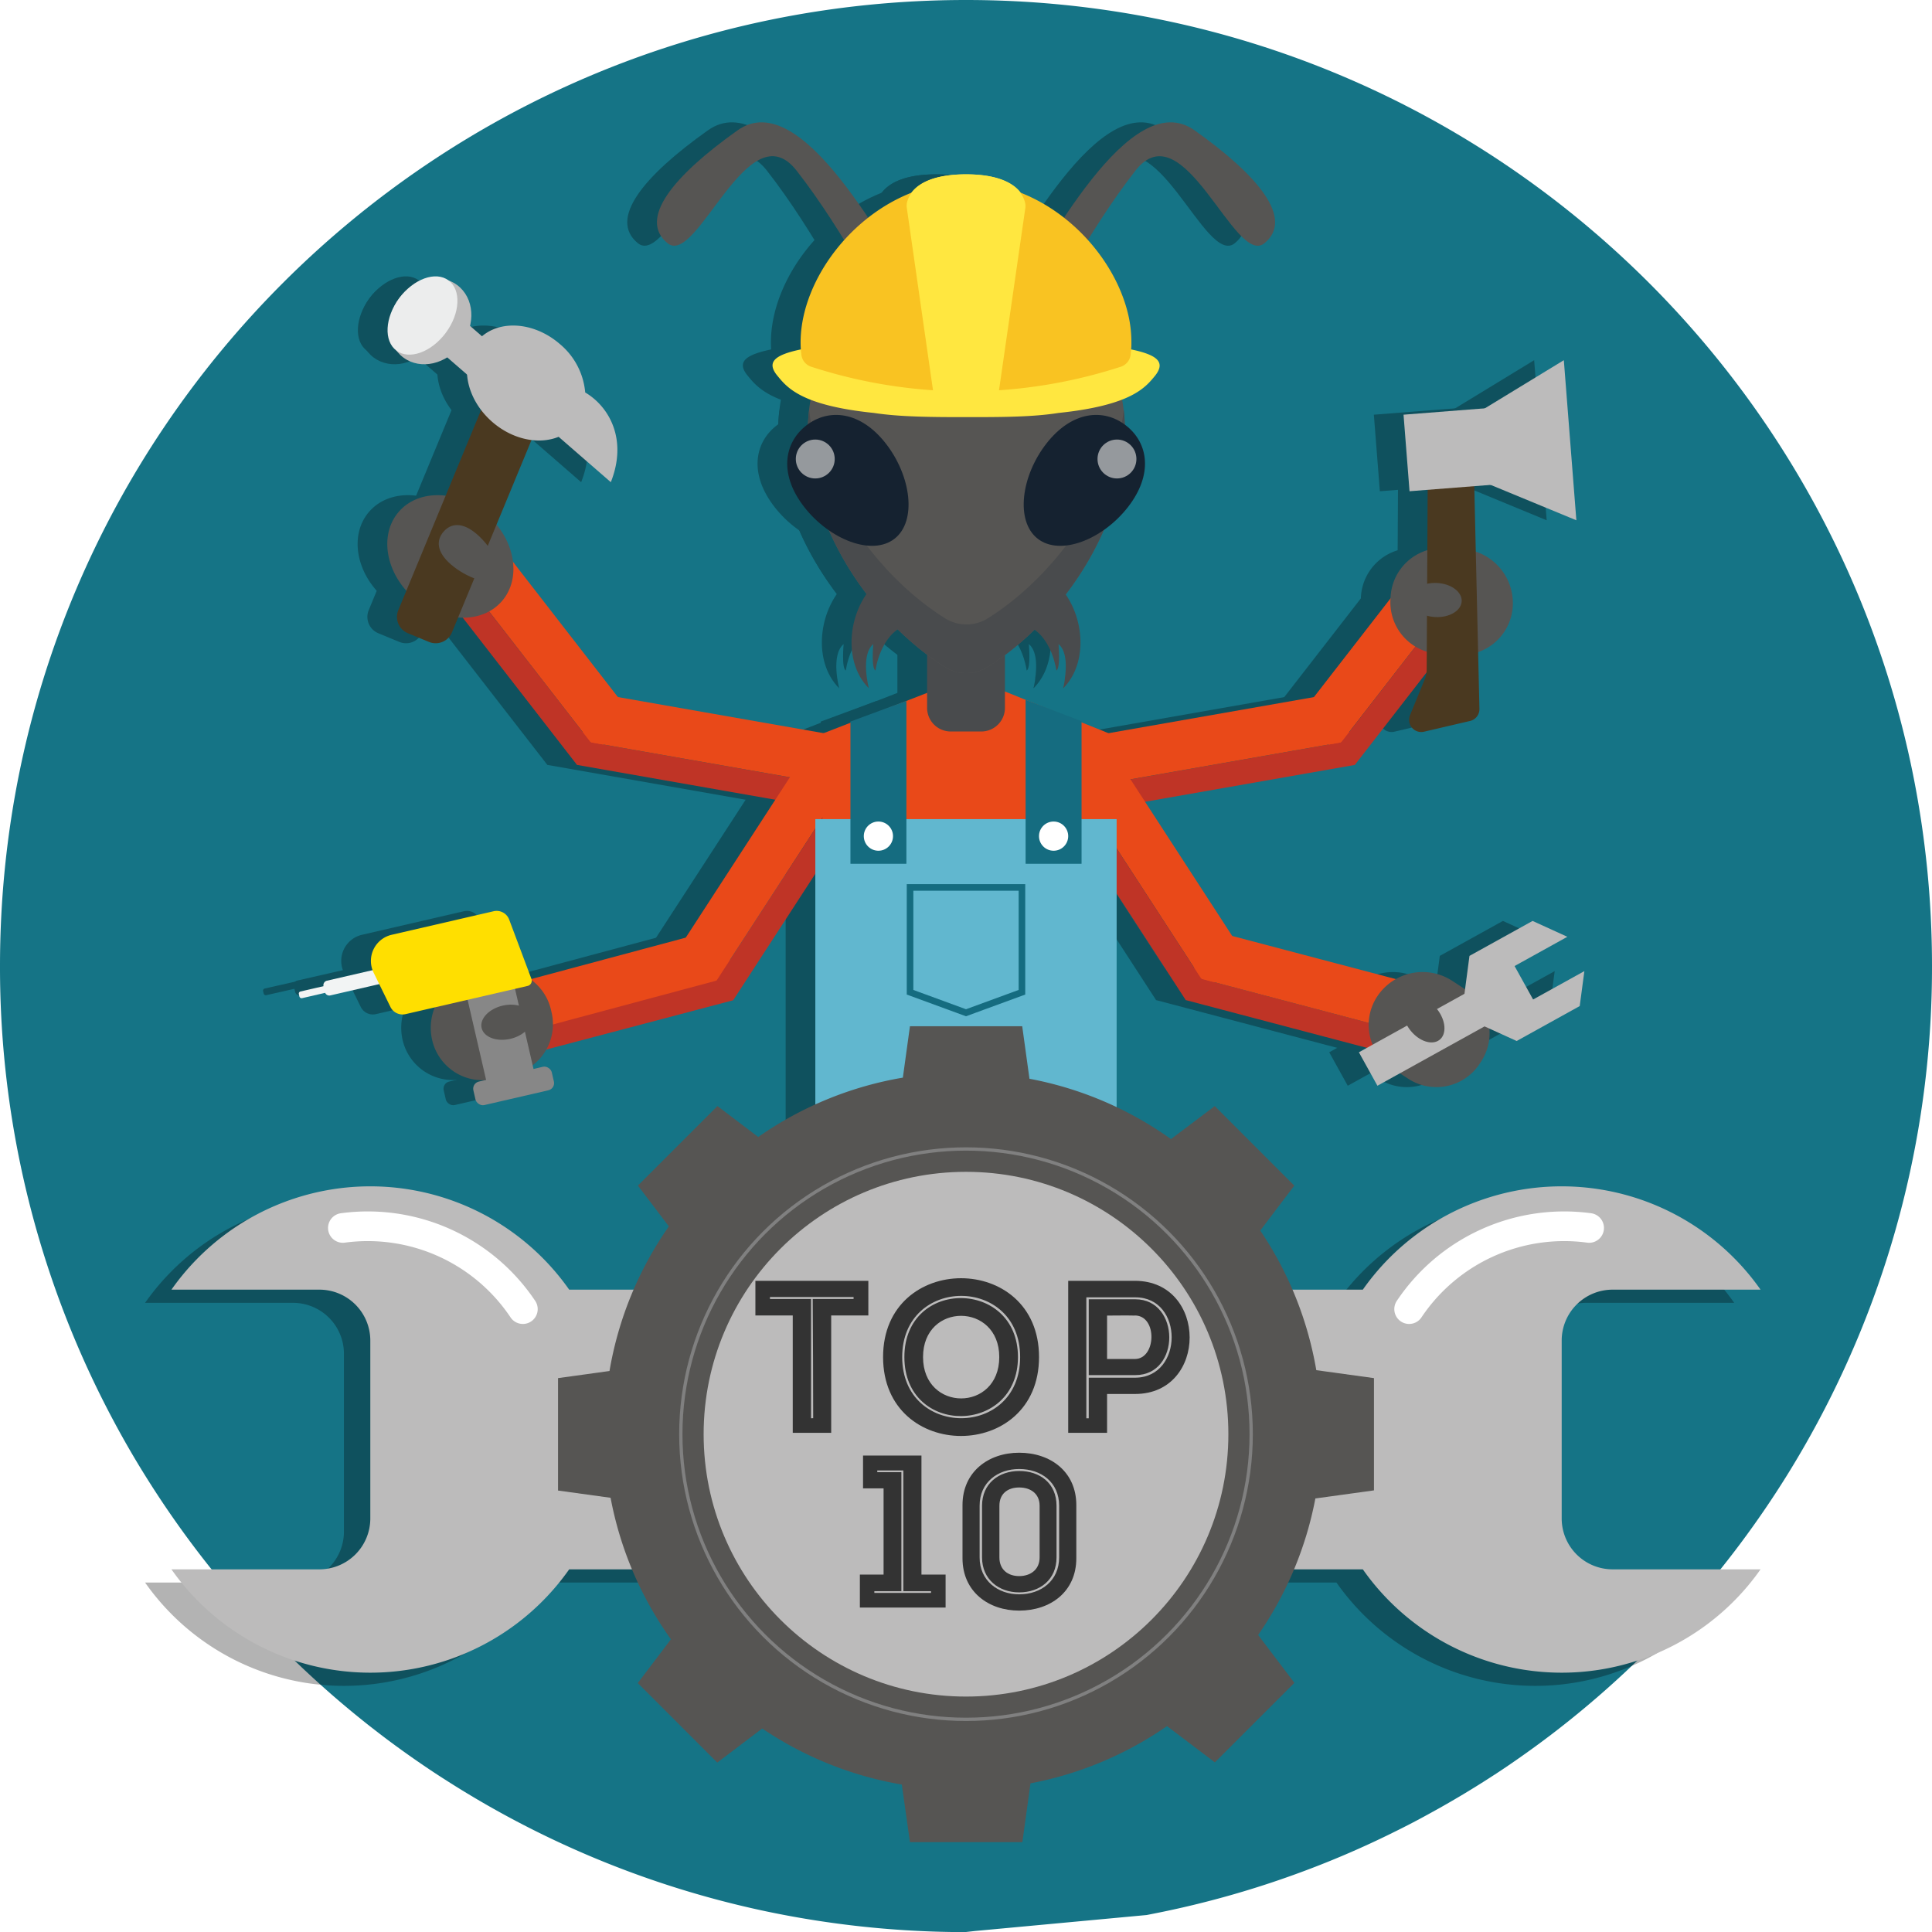 <svg xmlns="http://www.w3.org/2000/svg" viewBox="0 0 586 586"><defs><style>.cls-1{fill:#157486;}.cls-2{fill:#61b7cf;}.cls-3{fill:#156c80;}.cls-4{opacity:0.3;}.cls-19,.cls-5{opacity:0.7;}.cls-6{fill:#e94919;}.cls-7{fill:#bf3426;}.cls-8{fill:#494b4d;}.cls-9{fill:#565553;}.cls-10,.cls-22,.cls-23{fill:none;stroke-miterlimit:10;}.cls-10{stroke:#156c80;stroke-width:2px;}.cls-11{fill:#bcbbbb;}.cls-12{fill:#fff;}.cls-13{fill:#4a3920;}.cls-14{fill:#eceded;}.cls-15{fill:#878787;}.cls-16{fill:#f2f4f4;}.cls-17{fill:#ffdf00;}.cls-18{fill:#152230;}.cls-19{fill:#ccc;}.cls-20{fill:#ffe740;}.cls-21{fill:#f9c322;}.cls-22{stroke:#fff;stroke-linecap:round;stroke-width:9px;}.cls-23{stroke:gray;}.cls-24{fill:#333;}</style></defs><title>VEctorРесурс 3</title><g id="Слой_2" data-name="Слой 2"><g id="Layer_2" data-name="Layer 2"><g id="Layer_4" data-name="Layer 4"><path class="cls-1" d="M586,293a291.67,291.67,0,0,1-34.63,138.3q-4.49,8.37-9.49,16.4a294.71,294.71,0,0,1-65.42,73.76q-5.32,4.29-10.87,8.33c-3.8,2.77-7.67,5.47-11.61,8.06l-.68.44q-8.07,5.26-16.48,10l-2.31,1.28q-6,3.35-12.24,6.39c-.2.11-.38.2-.58.29q-11.78,5.79-24.16,10.51a290.15,290.15,0,0,1-47.91,13.73l-1.81.36-52.1,4.85L293,586c-1.43,0-2.87,0-4.29,0a294.52,294.52,0,0,1-55.07-6c-1.81-.37-3.61-.76-5.42-1.17a291.42,291.42,0,0,1-93.44-39.19c-.92-.58-1.84-1.18-2.76-1.78q-7.32-4.83-14.35-10.08c-1.15-.86-2.28-1.72-3.41-2.6-1.59-1.22-3.17-2.45-4.72-3.71A294.71,294.71,0,0,1,44.12,447.7q-5-8-9.49-16.4A291.67,291.67,0,0,1,0,293C0,131.18,131.18,0,293,0S586,131.18,586,293Z"/><rect class="cls-2" x="244.77" y="377.97" width="34.23" height="53.14"/><path class="cls-3" d="M260.72,397.52v13.29a9.1,9.1,0,0,1-9.34,8.85,9.57,9.57,0,0,1-6.61-2.6v-25.8a9.73,9.73,0,0,1,13.22,0A8.58,8.58,0,0,1,260.72,397.52Z"/><rect class="cls-2" x="302.33" y="377.97" width="34.23" height="53.14"/><path class="cls-3" d="M320.61,397.52v13.29a9.1,9.1,0,0,0,9.34,8.85,9.57,9.57,0,0,0,6.61-2.6v-25.8a9.73,9.73,0,0,0-13.22,0A8.58,8.58,0,0,0,320.61,397.52Z"/><g class="cls-4"><rect x="151.38" y="167.39" width="14.94" height="61.99" transform="translate(-88.27 139.05) rotate(-37.81)"/><polygon points="166.04 232.01 237.59 244.58 238.86 237.22 167.32 224.65 166.04 232.01"/><polygon points="194.58 291.2 207.12 299.31 246.68 238.4 234.14 230.28 194.58 291.2"/><rect x="151.49" y="303.93" width="61.99" height="7.47" transform="translate(-72.42 56.71) rotate(-14.77)"/><rect x="148.63" y="289.36" width="61.99" height="14.94" transform="matrix(0.97, -0.26, 0.26, 0.97, -69.76, 55.62)"/><polygon points="213.4 303.37 252.96 242.45 246.68 238.4 207.12 299.31 213.4 303.37"/><polygon points="169.88 209.93 167.32 224.65 241.83 237.73 244.39 223.01 169.88 209.93"/><rect x="146.26" y="174.25" width="7.47" height="61.99" transform="translate(-94.34 135.06) rotate(-37.81)"/><rect x="378.16" y="190.91" width="61.99" height="14.94" transform="translate(1.58 399.99) rotate(-52.19)"/><polygon points="401.95 232.01 330.41 244.58 329.14 237.22 400.68 224.65 401.95 232.01"/><polygon points="398.12 209.93 400.68 224.65 327.31 237.53 324.75 222.82 398.12 209.93"/><rect x="387.01" y="201.52" width="61.99" height="7.47" transform="translate(-0.42 409.64) rotate(-52.19)"/><polygon points="369.49 291.2 356.95 299.31 317.38 238.4 329.93 230.28 369.49 291.2"/><rect x="377.85" y="276.67" width="7.47" height="61.99" transform="translate(-13.22 598.17) rotate(-75.23)"/><rect x="376.97" y="265.83" width="14.94" height="61.99" transform="translate(-0.61 592.86) rotate(-75.23)"/><polygon points="350.67 303.37 311.11 242.45 317.38 238.4 356.95 299.31 350.67 303.37"/><polygon points="327.54 222.52 327.54 378.33 240.46 378.33 240.46 222.52 248.95 219.22 249.31 219.08 265.92 212.6 266.29 212.46 284.74 205.28 302.08 212.26 302.45 212.41 319.05 219.1 319.42 219.25 327.54 222.52"/><path d="M288.63,221.88h-9.26a7.17,7.17,0,0,1-7.18-7.17V194.57h23.62v20.14A7.17,7.17,0,0,1,288.63,221.88Z"/><rect x="238.3" y="248.45" width="91.39" height="129.89"/><ellipse cx="127.6" cy="168.76" rx="16.82" ry="20.7" transform="translate(-83.49 154.54) rotate(-49.05)"/><path d="M146.59,325.88l-5.67,1.31a15.67,15.67,0,0,1-18.8-11.74h0a16.48,16.48,0,0,1,12.35-19.77l4.89-1.13a15.69,15.69,0,0,1,18.8,11.75l.18.78A15.67,15.67,0,0,1,146.59,325.88Z"/><path d="M418.12,327.18,413.24,324a15.69,15.69,0,0,1-4.54-21.7h0a16.49,16.49,0,0,1,22.82-4.77l4.2,2.74a15.69,15.69,0,0,1,4.54,21.7l-.44.67A15.67,15.67,0,0,1,418.12,327.18Z"/><path d="M427.59,198.37l5.82.3a15.68,15.68,0,0,0,16.44-14.87h0a16.47,16.47,0,0,0-15.62-17.29l-5-.25a15.68,15.68,0,0,0-16.45,14.86l0,.8A15.67,15.67,0,0,0,427.59,198.37Z"/><polygon points="300.97 300.96 284 307.18 267.03 300.96 267.03 269.17 300.97 269.17 300.97 300.96"/><polygon points="265.92 212.58 265.92 262 248.95 262 248.95 218.86 249.31 218.73 265.92 212.58"/><polygon points="319.05 218.75 319.05 262 302.08 262 302.08 212.26 302.45 212.4 319.05 218.75"/><rect x="130.87" y="95.91" width="11.74" height="26.89" transform="translate(-35.48 140.97) rotate(-49.05)"/><circle cx="257.43" cy="253.61" r="4.43"/><circle cx="310.57" cy="253.61" r="4.43"/><path d="M121.12,194.7l-6.39-2.64a5.36,5.36,0,0,1-2.89-7L137,124.28,153.24,131,128.1,191.8A5.34,5.34,0,0,1,121.12,194.7Z"/><path d="M176.27,146.25c5.13-12.92-.46-22.89-7.77-27.21a21.52,21.52,0,0,0-7.68-14.68c-8.16-7.08-19.37-7.53-25-1s-3.64,17.56,4.52,24.64c6.2,5.38,14.15,6.92,20.1,4.49Z"/><ellipse cx="121.5" cy="97.44" rx="13.69" ry="11.74" transform="translate(-29.13 137.03) rotate(-53.45)"/><ellipse cx="119.15" cy="95.69" rx="13.26" ry="8.8" transform="translate(-28.68 134.43) rotate(-53.45)"/><path d="M141.83,175.4c-2.19,2.52-9.56-.3-14.06-4.2s-4.42-7.42-2.23-9.94,5.65-3.09,10.15.81S144,172.88,141.83,175.4Z"/><rect x="135.8" y="300.93" width="14.76" height="28.78" transform="translate(-67.25 40.28) rotate(-13)"/><rect x="134.58" y="325.72" width="24.4" height="7.32" rx="2.22" ry="2.22" transform="translate(-70.32 41.45) rotate(-13)"/><ellipse cx="144.62" cy="310.06" rx="7.75" ry="5.17" transform="translate(-66.03 40.47) rotate(-13)"/><path d="M108.06,298l-16.87,3.9a1.4,1.4,0,0,1-1.67-1.05l-.41-1.75a1.4,1.4,0,0,1,1-1.67L107,293.57Z"/><rect x="81.57" y="299.53" width="11.81" height="2.08" rx="0.63" ry="0.63" transform="matrix(0.97, -0.22, 0.22, 0.97, -65.36, 27.38)"/><path d="M151,299.05l-37,8.55a4.09,4.09,0,0,1-4.57-2.17l-5.1-10.4a8.13,8.13,0,0,1,5.48-11.5l30.91-7.14a4.06,4.06,0,0,1,4.72,2.53l6.75,18A1.62,1.62,0,0,1,151,299.05Z"/><path d="M332.22,131.67c0,29.06-20.21,57.16-41.64,70.62a12.18,12.18,0,0,1-13,0C256.18,188.83,236,160.73,236,131.67c0-32,21.54-44,48.12-44S332.22,99.69,332.22,131.67Z"/><path d="M332.21,131.67c0,29.06-20.2,57.16-41.63,70.62a12.22,12.22,0,0,1-13,0C256.18,188.83,236,160.73,236,131.67a62.93,62.93,0,0,1,.42-7.44c3,26.37,21.59,51,41.22,63.3a12.22,12.22,0,0,0,13,0c19.63-12.32,38.22-36.93,41.21-63.3A62.93,62.93,0,0,1,332.21,131.67Z"/><path d="M271,92.52c-11.42-17.13-36.7-66.88-56.27-53S184.5,66.42,193.47,73.76s24.47-40.78,39.15-22S259.53,95,259.53,95Z"/><path d="M258.54,175.27c-10.05,7.37-12.73,24.79-4,33.5,0,0-2.68-10.05,1.34-13.4,0,0-.67,7.37.67,8,0,0,1.28-10.64,9-13.7l7.73-3.05Z"/><path d="M317.45,202.42a17.8,17.8,0,0,1-2.71,4.93,18.52,18.52,0,0,1-1.25,1.41.66.66,0,0,1,0-.13c0-.07,0-.17.07-.3s.06-.27.1-.44,0-.17.05-.26c.05-.27.12-.58.18-.93,0-.11,0-.22.05-.34a.77.77,0,0,0,0-.15,3.06,3.06,0,0,0,.05-.32.69.69,0,0,0,0-.2c0-.1,0-.19.05-.3s0-.34.06-.51.05-.43.06-.64c.05-.5.08-1,.1-1.54v-.07c.08-2.75-.35-5.72-2.2-7.26,0,0,.67,7.37-.67,8,0,0-1.24-10.28-8.62-13.53l-.4-.17-5.6-2.21a76.33,76.33,0,0,0,11.55-10.57c.44-.48.87-1,1.3-1.48l.31.24a18,18,0,0,1,1.54,1.36c.24.23.47.46.69.71C318.17,184.13,320.35,194.44,317.45,202.42Z"/><path d="M297.05,92.52c11.42-17.13,36.7-66.88,56.27-53s30.18,26.91,21.21,34.25-24.47-40.78-39.15-22S308.47,95,308.47,95Z"/><path d="M259.68,134.53c7.7,9.86,9.47,23.54,2.65,28.87s-19.67.28-27.37-9.58-6.25-19.42.57-24.75S252,124.67,259.68,134.53Z"/><circle class="cls-5" cx="238.28" cy="139.22" r="5.9"/><path d="M308.39,134.53c-7.69,9.86-9.47,23.54-2.64,28.87s19.67.28,27.36-9.58,6.25-19.42-.57-24.75S316.09,124.67,308.39,134.53Z"/><circle class="cls-5" cx="329.79" cy="139.22" r="5.9"/><path d="M418.69,216.9l4.43-10.82a8.07,8.07,0,0,0,.61-3l.35-64.24a3.7,3.7,0,0,1,3.51-3.67l6.5-.31a3.69,3.69,0,0,1,3.87,3.6L439.73,215a3.68,3.68,0,0,1-2.86,3.68l-13.93,3.25A3.69,3.69,0,0,1,418.69,216.9Z"/><ellipse cx="426.6" cy="182.64" rx="5.17" ry="7.75" transform="matrix(0.05, -1, 1, 0.05, 222.64, 599.47)"/><rect x="417.57" y="124.61" width="29.65" height="23.29" transform="translate(-9.32 34.17) rotate(-4.48)"/><polygon points="469.13 157.81 441.69 146.48 439.99 124.7 465.33 109.25 469.13 157.81"/><polygon points="450.39 293.01 466.4 284.14 455.85 279.33 436.71 289.93 435.19 301.43 403.17 319.17 408.79 329.32 441.28 311.32 451.02 315.75 470.15 305.15 471.56 294.55 456.01 303.16 450.39 293.01"/><ellipse cx="422.84" cy="309.33" rx="5.17" ry="7.75" transform="translate(-100.7 328.99) rotate(-38.34)"/><path d="M334.18,106c-.81-.16-1.67-.33-2.58-.49H295.73L302,62.87a4.46,4.46,0,0,0-.1-1.82c-.68-2.5-3.79-8.17-17.88-8.17s-17.2,5.67-17.88,8.17a4.46,4.46,0,0,0-.1,1.82l6.25,42.64H236.4c-.91.16-1.77.33-2.58.49-7.7,1.63-10.52,3.77-7,8,2.9,3.52,7.17,9,29.25,11.25,8,1.22,17.61,1.27,28,1.27s20,0,28-1.27c22.08-2.29,26.35-7.73,29.25-11.25C344.7,109.77,341.88,107.63,334.18,106Z"/><path d="M334.17,103.84c0,.71,0,1.41-.07,2.08s-.12,1.29-.2,1.91a4.37,4.37,0,0,1-3.06,3.44A152.79,152.79,0,0,1,284,118.72a152.79,152.79,0,0,1-46.84-7.45,4.37,4.37,0,0,1-3.06-3.44c-.08-.62-.15-1.25-.2-1.91s-.07-1.37-.07-2.08c0-19.21,16.76-41.42,39.21-47.2a44.81,44.81,0,0,1,11-1.43c24.72.14,45.24,21,49.4,41.3A36.89,36.89,0,0,1,334.17,103.84Z"/><path d="M301.85,61.22c-.68-2.56-3.79-8.34-17.85-8.34s-17.17,5.78-17.85,8.34a4.61,4.61,0,0,0-.1,1.85l8.12,56.55,9.83,3,9.83-3L302,63.07A4.61,4.61,0,0,0,301.85,61.22Z"/></g><rect class="cls-6" x="160.38" y="167.39" width="14.94" height="61.99" transform="translate(-86.38 144.57) rotate(-37.81)"/><polygon class="cls-7" points="175.04 232.01 246.59 244.58 247.86 237.22 176.32 224.65 175.04 232.01"/><polygon class="cls-6" points="203.58 291.2 216.12 299.31 255.68 238.4 243.14 230.28 203.58 291.2"/><rect class="cls-7" x="160.49" y="303.93" width="61.99" height="7.47" transform="translate(-72.13 59) rotate(-14.77)"/><rect class="cls-6" x="157.63" y="289.36" width="61.99" height="14.94" transform="matrix(0.97, -0.26, 0.26, 0.97, -69.46, 57.92)"/><polygon class="cls-7" points="222.4 303.37 261.96 242.45 255.68 238.4 216.12 299.31 222.4 303.37"/><polygon class="cls-6" points="178.88 209.93 176.32 224.65 250.83 237.73 253.39 223.01 178.88 209.93"/><rect class="cls-7" x="155.26" y="174.25" width="7.47" height="61.99" transform="translate(-92.45 140.58) rotate(-37.81)"/><rect class="cls-6" x="387.16" y="190.91" width="61.99" height="14.94" transform="translate(5.06 407.1) rotate(-52.19)"/><polygon class="cls-7" points="410.95 232.01 339.41 244.58 338.14 237.22 409.68 224.65 410.95 232.01"/><polygon class="cls-6" points="407.12 209.93 409.68 224.65 336.31 237.53 333.75 222.82 407.12 209.93"/><rect class="cls-7" x="396.01" y="201.52" width="61.99" height="7.47" transform="translate(3.06 416.75) rotate(-52.19)"/><polygon class="cls-6" points="378.49 291.2 365.95 299.31 326.38 238.4 338.93 230.28 378.49 291.2"/><rect class="cls-7" x="386.85" y="276.67" width="7.47" height="61.99" transform="translate(-6.51 606.87) rotate(-75.23)"/><rect class="cls-6" x="385.97" y="265.83" width="14.94" height="61.99" transform="translate(6.09 601.57) rotate(-75.23)"/><polygon class="cls-7" points="359.67 303.37 320.11 242.45 326.38 238.4 365.95 299.31 359.67 303.37"/><polygon class="cls-6" points="336.54 222.52 336.54 378.33 249.46 378.33 249.46 222.52 257.95 219.22 258.31 219.08 274.92 212.6 275.29 212.46 293.74 205.28 311.08 212.26 311.45 212.41 328.05 219.1 328.42 219.25 336.54 222.52"/><path class="cls-8" d="M281.19,194.57h23.62a0,0,0,0,1,0,0v20.13a7.17,7.17,0,0,1-7.17,7.17h-9.27a7.17,7.17,0,0,1-7.17-7.17V194.57a0,0,0,0,1,0,0Z"/><rect class="cls-2" x="247.3" y="248.45" width="91.39" height="129.89"/><ellipse class="cls-9" cx="136.6" cy="168.76" rx="16.82" ry="20.7" transform="translate(-80.39 161.34) rotate(-49.05)"/><path class="cls-9" d="M147,294.8h5a15.68,15.68,0,0,1,15.68,15.68v.8A15.68,15.68,0,0,1,152,327h-5.82a15.68,15.68,0,0,1-15.68-15.68v0A16.48,16.48,0,0,1,147,294.8Z" transform="translate(-66.1 41.51) rotate(-13)"/><path class="cls-9" d="M431.37,296.06h5a15.68,15.68,0,0,1,15.68,15.68v.8a15.68,15.68,0,0,1-15.68,15.68h-5.82a15.68,15.68,0,0,1-15.68-15.68v0A16.48,16.48,0,0,1,431.37,296.06Z" transform="translate(241.51 -186.34) rotate(33.18)"/><path class="cls-9" d="M437.4,166.38h5.82a15.68,15.68,0,0,1,15.68,15.68v.8a15.68,15.68,0,0,1-15.68,15.68h-5a16.48,16.48,0,0,1-16.48-16.48v0a15.68,15.68,0,0,1,15.68-15.68Z" transform="translate(870.84 386.94) rotate(-177.1)"/><polygon class="cls-10" points="309.97 300.96 293 307.18 276.03 300.96 276.03 269.17 309.97 269.17 309.97 300.96"/><polygon class="cls-3" points="274.92 212.58 274.92 262 257.95 262 257.95 218.86 258.31 218.73 274.92 212.58"/><polygon class="cls-3" points="328.05 218.75 328.05 262 311.08 262 311.08 212.26 311.45 212.4 328.05 218.75"/><rect class="cls-11" x="132.29" y="103.49" width="26.89" height="11.74" transform="translate(107.33 -68.75) rotate(40.95)"/><circle class="cls-12" cx="266.43" cy="253.61" r="4.43"/><circle class="cls-12" cx="319.57" cy="253.61" r="4.43"/><path class="cls-13" d="M131.72,124.95h17.6a0,0,0,0,1,0,0v65.78a5.35,5.35,0,0,1-5.35,5.35h-6.91a5.35,5.35,0,0,1-5.35-5.35V124.95a0,0,0,0,1,0,0Z" transform="translate(72 -41.52) rotate(22.47)"/><path class="cls-11" d="M185.27,146.25c5.13-12.92-.46-22.89-7.77-27.21a21.52,21.52,0,0,0-7.68-14.68c-8.16-7.08-19.37-7.53-25-1s-3.64,17.56,4.52,24.64c6.2,5.38,14.15,6.92,20.1,4.49Z"/><ellipse class="cls-11" cx="130.5" cy="97.44" rx="13.69" ry="11.74" transform="translate(-25.49 144.26) rotate(-53.45)"/><ellipse class="cls-14" cx="128.15" cy="95.69" rx="13.26" ry="8.8" transform="translate(-25.04 141.66) rotate(-53.45)"/><path class="cls-9" d="M150.83,175.4c-2.19,2.52-9.56-.3-14.06-4.2s-4.42-7.42-2.23-9.94,5.65-3.09,10.15.81S153,172.88,150.83,175.4Z"/><rect class="cls-15" x="144.8" y="300.93" width="14.76" height="28.78" transform="translate(-67.02 42.31) rotate(-13)"/><rect class="cls-15" x="143.58" y="325.72" width="24.4" height="7.32" rx="2.22" ry="2.22" transform="translate(-70.09 43.48) rotate(-13)"/><ellipse class="cls-9" cx="153.62" cy="310.06" rx="7.75" ry="5.17" transform="translate(-65.8 42.5) rotate(-13)"/><path class="cls-16" d="M99.47,295.61h17.31a0,0,0,0,1,0,0v4.58a0,0,0,0,1,0,0H99.47a1.39,1.39,0,0,1-1.39-1.39V297a1.39,1.39,0,0,1,1.39-1.39Z" transform="translate(-64.25 31.8) rotate(-13)"/><rect class="cls-16" x="90.57" y="299.53" width="11.81" height="2.08" rx="0.63" ry="0.63" transform="translate(-65.13 29.4) rotate(-13)"/><path class="cls-17" d="M160,299.05l-37,8.55a4.09,4.09,0,0,1-4.57-2.17l-5.1-10.4a8.13,8.13,0,0,1,5.48-11.5l30.91-7.14a4.06,4.06,0,0,1,4.72,2.53l6.75,18A1.62,1.62,0,0,1,160,299.05Z"/><path class="cls-9" d="M341.22,131.67c0,29.06-20.21,57.16-41.64,70.62a12.18,12.18,0,0,1-13,0C265.18,188.83,245,160.73,245,131.67c0-32,21.54-44,48.12-44S341.22,99.69,341.22,131.67Z"/><path class="cls-8" d="M341.21,131.67c0,29.06-20.2,57.16-41.63,70.62a12.22,12.22,0,0,1-13,0C265.18,188.83,245,160.73,245,131.67a62.93,62.93,0,0,1,.42-7.44c3,26.37,21.59,51,41.22,63.3a12.22,12.22,0,0,0,13,0c19.63-12.32,38.22-36.93,41.21-63.3A62.93,62.93,0,0,1,341.21,131.67Z"/><path class="cls-9" d="M280,92.52c-11.42-17.13-36.7-66.88-56.27-53S193.5,66.42,202.47,73.76s24.47-40.78,39.15-22S268.53,95,268.53,95Z"/><path class="cls-8" d="M267.54,175.27c-10.05,7.37-12.73,24.79-4,33.5,0,0-2.68-10.05,1.34-13.4,0,0-.67,7.37.67,8,0,0,1.28-10.64,9-13.7l7.73-3.05Z"/><path class="cls-8" d="M326.45,202.42a17.8,17.8,0,0,1-2.71,4.93,18.52,18.52,0,0,1-1.25,1.41.66.66,0,0,1,0-.13c0-.07,0-.17.07-.3s.06-.27.1-.44,0-.17.05-.26c.05-.27.12-.58.18-.93,0-.11,0-.22.05-.34a.77.77,0,0,0,0-.15,3.06,3.06,0,0,0,.05-.32.69.69,0,0,0,0-.2c0-.1,0-.19.05-.3s0-.34.06-.51.05-.43.06-.64c.05-.5.08-1,.1-1.54v-.07c.08-2.75-.35-5.72-2.2-7.26,0,0,.67,7.37-.67,8,0,0-1.24-10.28-8.62-13.53l-.4-.17-5.6-2.21a76.33,76.33,0,0,0,11.55-10.57c.44-.48.87-1,1.3-1.48l.31.24a18,18,0,0,1,1.54,1.36c.24.23.47.46.69.71C327.17,184.13,329.35,194.44,326.45,202.42Z"/><path class="cls-9" d="M306.05,92.52c11.42-17.13,36.7-66.88,56.27-53s30.18,26.91,21.21,34.25-24.47-40.78-39.15-22S317.47,95,317.47,95Z"/><path class="cls-18" d="M268.68,134.53c7.7,9.86,9.47,23.54,2.65,28.87s-19.67.28-27.37-9.58-6.25-19.42.57-24.75S261,124.67,268.68,134.53Z"/><circle class="cls-19" cx="247.28" cy="139.22" r="5.9"/><path class="cls-18" d="M317.39,134.53c-7.69,9.86-9.47,23.54-2.64,28.87s19.67.28,27.36-9.58,6.25-19.42-.57-24.75S325.09,124.67,317.39,134.53Z"/><circle class="cls-19" cx="338.79" cy="139.22" r="5.9"/><path class="cls-13" d="M427.69,216.9l4.43-10.82a8.07,8.07,0,0,0,.61-3l.35-64.24a3.7,3.7,0,0,1,3.51-3.67l6.5-.31a3.69,3.69,0,0,1,3.87,3.6L448.73,215a3.68,3.68,0,0,1-2.86,3.68l-13.93,3.25A3.69,3.69,0,0,1,427.69,216.9Z"/><ellipse class="cls-9" cx="435.6" cy="182.64" rx="5.17" ry="7.75" transform="matrix(0.05, -1, 1, 0.05, 231.18, 608.46)"/><rect class="cls-11" x="426.57" y="124.61" width="29.65" height="23.29" transform="translate(-9.29 34.87) rotate(-4.48)"/><polygon class="cls-11" points="478.13 157.81 450.69 146.48 448.99 124.7 474.33 109.25 478.13 157.81"/><polygon class="cls-11" points="459.39 293.01 475.4 284.14 464.85 279.33 445.71 289.93 444.19 301.43 412.17 319.17 417.79 329.32 450.28 311.32 460.02 315.75 479.15 305.15 480.56 294.55 465.01 303.16 459.39 293.01"/><ellipse class="cls-9" cx="431.84" cy="309.33" rx="5.17" ry="7.75" transform="translate(-98.76 334.57) rotate(-38.34)"/><path class="cls-20" d="M343.18,106c-.81-.16-1.67-.33-2.58-.49H304.73L311,62.87a4.46,4.46,0,0,0-.1-1.82c-.68-2.5-3.79-8.17-17.88-8.17s-17.2,5.67-17.88,8.17a4.46,4.46,0,0,0-.1,1.82l6.25,42.64H245.4c-.91.16-1.77.33-2.58.49-7.7,1.63-10.52,3.77-7,8,2.9,3.52,7.17,9,29.25,11.25,8,1.22,17.61,1.27,28,1.27s20,0,28-1.27c22.08-2.29,26.35-7.73,29.25-11.25C353.7,109.77,350.88,107.63,343.18,106Z"/><path class="cls-21" d="M343.17,103.84c0,.71,0,1.41-.07,2.08s-.12,1.29-.2,1.91a4.37,4.37,0,0,1-3.06,3.44A152.79,152.79,0,0,1,293,118.72a152.79,152.79,0,0,1-46.84-7.45,4.37,4.37,0,0,1-3.06-3.44c-.08-.62-.15-1.25-.2-1.91s-.07-1.37-.07-2.08c0-19.21,16.76-41.42,39.21-47.2a44.81,44.81,0,0,1,11-1.43c24.72.14,45.24,21,49.4,41.3A36.89,36.89,0,0,1,343.17,103.84Z"/><path class="cls-20" d="M310.85,61.22c-.68-2.56-3.79-8.34-17.85-8.34s-17.17,5.78-17.85,8.34a4.61,4.61,0,0,0-.1,1.85l8.12,56.55,9.83,3,9.83-3L311,63.07A4.61,4.61,0,0,0,310.85,61.22Z"/><path class="cls-17" d="M284,426.67V504.9H265.56V499l-6.27,5.53H220.38S207,490.88,235.44,484.24s12.55-28.05,3.35-57.57C238.79,426.67,263.89,417.08,284,426.67Z"/><path class="cls-17" d="M297.36,426.67V504.9h18.41V499l6.27,5.53H361s13.39-13.65-15.06-20.29-12.55-28.05-3.35-57.57C342.54,426.67,317.44,417.08,297.36,426.67Z"/><path class="cls-4" d="M465.68,464.54V410.61a15.44,15.44,0,0,1,15.44-15.44H526a73.72,73.72,0,0,0-120.64,0H164.64a73.72,73.72,0,0,0-120.64,0H88.88a15.44,15.44,0,0,1,15.44,15.44v53.93A15.44,15.44,0,0,1,88.88,480H44a73.71,73.71,0,0,0,120.64,0H405.36A73.71,73.71,0,0,0,526,480H481.12A15.44,15.44,0,0,1,465.68,464.54Z"/><path class="cls-11" d="M473.68,460.54V406.61a15.44,15.44,0,0,1,15.44-15.44H534a73.72,73.72,0,0,0-120.64,0H172.64a73.72,73.72,0,0,0-120.64,0H96.88a15.44,15.44,0,0,1,15.44,15.44v53.93A15.44,15.44,0,0,1,96.88,476H52a73.71,73.71,0,0,0,120.64,0H413.36A73.71,73.71,0,0,0,534,476H489.12A15.44,15.44,0,0,1,473.68,460.54Z"/><path class="cls-22" d="M104,372.45a56.59,56.59,0,0,1,54.59,24.62"/><path class="cls-22" d="M482,372.45a56.59,56.59,0,0,0-54.59,24.62"/><path class="cls-9" d="M416.74,452.05V418l-17.49-2.41a108.15,108.15,0,0,0-17-42.35l10.33-13.63-24.12-24.12L355.17,345.5a108.1,108.1,0,0,0-42.92-18.3l-2.2-15.94H276l-2.15,15.6a108,108,0,0,0-43.86,18l-12.38-9.38-24.12,24.12,9.38,12.38a108,108,0,0,0-18,43.86L169.26,418v34.1l15.94,2.2a108.1,108.1,0,0,0,18.3,42.92l-10.06,13.27,24.12,24.12,13.63-10.33a108.17,108.17,0,0,0,42.34,17L276,558.74h34.1l2.46-17.83a108,108,0,0,0,41.41-17.36l14.52,11,24.12-24.12-11-14.52a108.2,108.2,0,0,0,17.36-41.41Z"/><circle class="cls-11" cx="293" cy="435.01" r="79.58"/><circle class="cls-23" cx="293" cy="435" r="86.5"/><path class="cls-24" d="M229.12,399V388.49h34.26V399H252.11V434.6H240.45V399Zm17.53,31.16c0-12.12-.07-24.11-.14-36.17H258.9v-.59H233.54V394H246v36.17Z"/><path class="cls-24" d="M267.85,411.61c0-31.88,47.3-31.88,47.3,0S267.85,443.56,267.85,411.61Zm41.57,0c0-24.77-35.77-24.7-35.77,0S309.42,436.38,309.42,411.61Zm-35.11,0c0,24.11,34.45,23.65,34.45,0S274.31,387.57,274.31,411.61Zm28.78,0c0,16.73-23.12,16.73-23.12,0S303.09,395,303.09,411.61Z"/><path class="cls-24" d="M324,434.6V388.49h20.29c22.06.07,22.06,34.32,0,34.32h-8.5V434.6Zm20.35-41.1H329.5v36.69h.73V417.87h14.16C359,417.74,359.08,393.5,344.39,393.5Zm0,.59c13.64,0,13.84,23,0,23H330.23v-23Zm-.13,4.94c-2.77-.07-5.73,0-8.43,0V412.2h8.43C350.72,412.2,351.11,399.1,344.26,399Z"/><path class="cls-24" d="M261.77,451.44v-9.95h17.72v36.1h7.32v10h-26v-10H268V451.44ZM274,446h-7.91v.53h7.31v36.09H265.2v.53h17.19v-.53H274Z"/><path class="cls-24" d="M326.46,456.51v16.14c0,10.08-7.77,15.87-17.33,15.87-9.35,0-17.19-5.79-17.19-15.87V456.51c0-10.08,7.84-15.88,17.19-15.88C318.69,440.63,326.46,446.43,326.46,456.51Zm-5.21,15.87V456.71c0-7.12-5.46-11.14-12.12-11.14-6.45,0-12,4-12,11.14v15.67c0,7.05,5.53,11.2,12,11.2C315.79,483.58,321.25,479.43,321.25,472.38Zm-.79-15.67v15.67c0,6.72-5,10.61-11.33,10.61-6.12,0-11.26-3.89-11.26-10.61V456.71c0-6.79,5.14-10.54,11.26-10.54C315.46,446.17,320.46,449.92,320.46,456.71Zm-5.13,15.67V456.71c0-3.63-2.7-5.54-6.2-5.54s-6,1.91-6,5.54v15.67c0,3.76,2.63,5.67,6,5.67S315.33,476.14,315.33,472.38Z"/></g></g></g></svg>